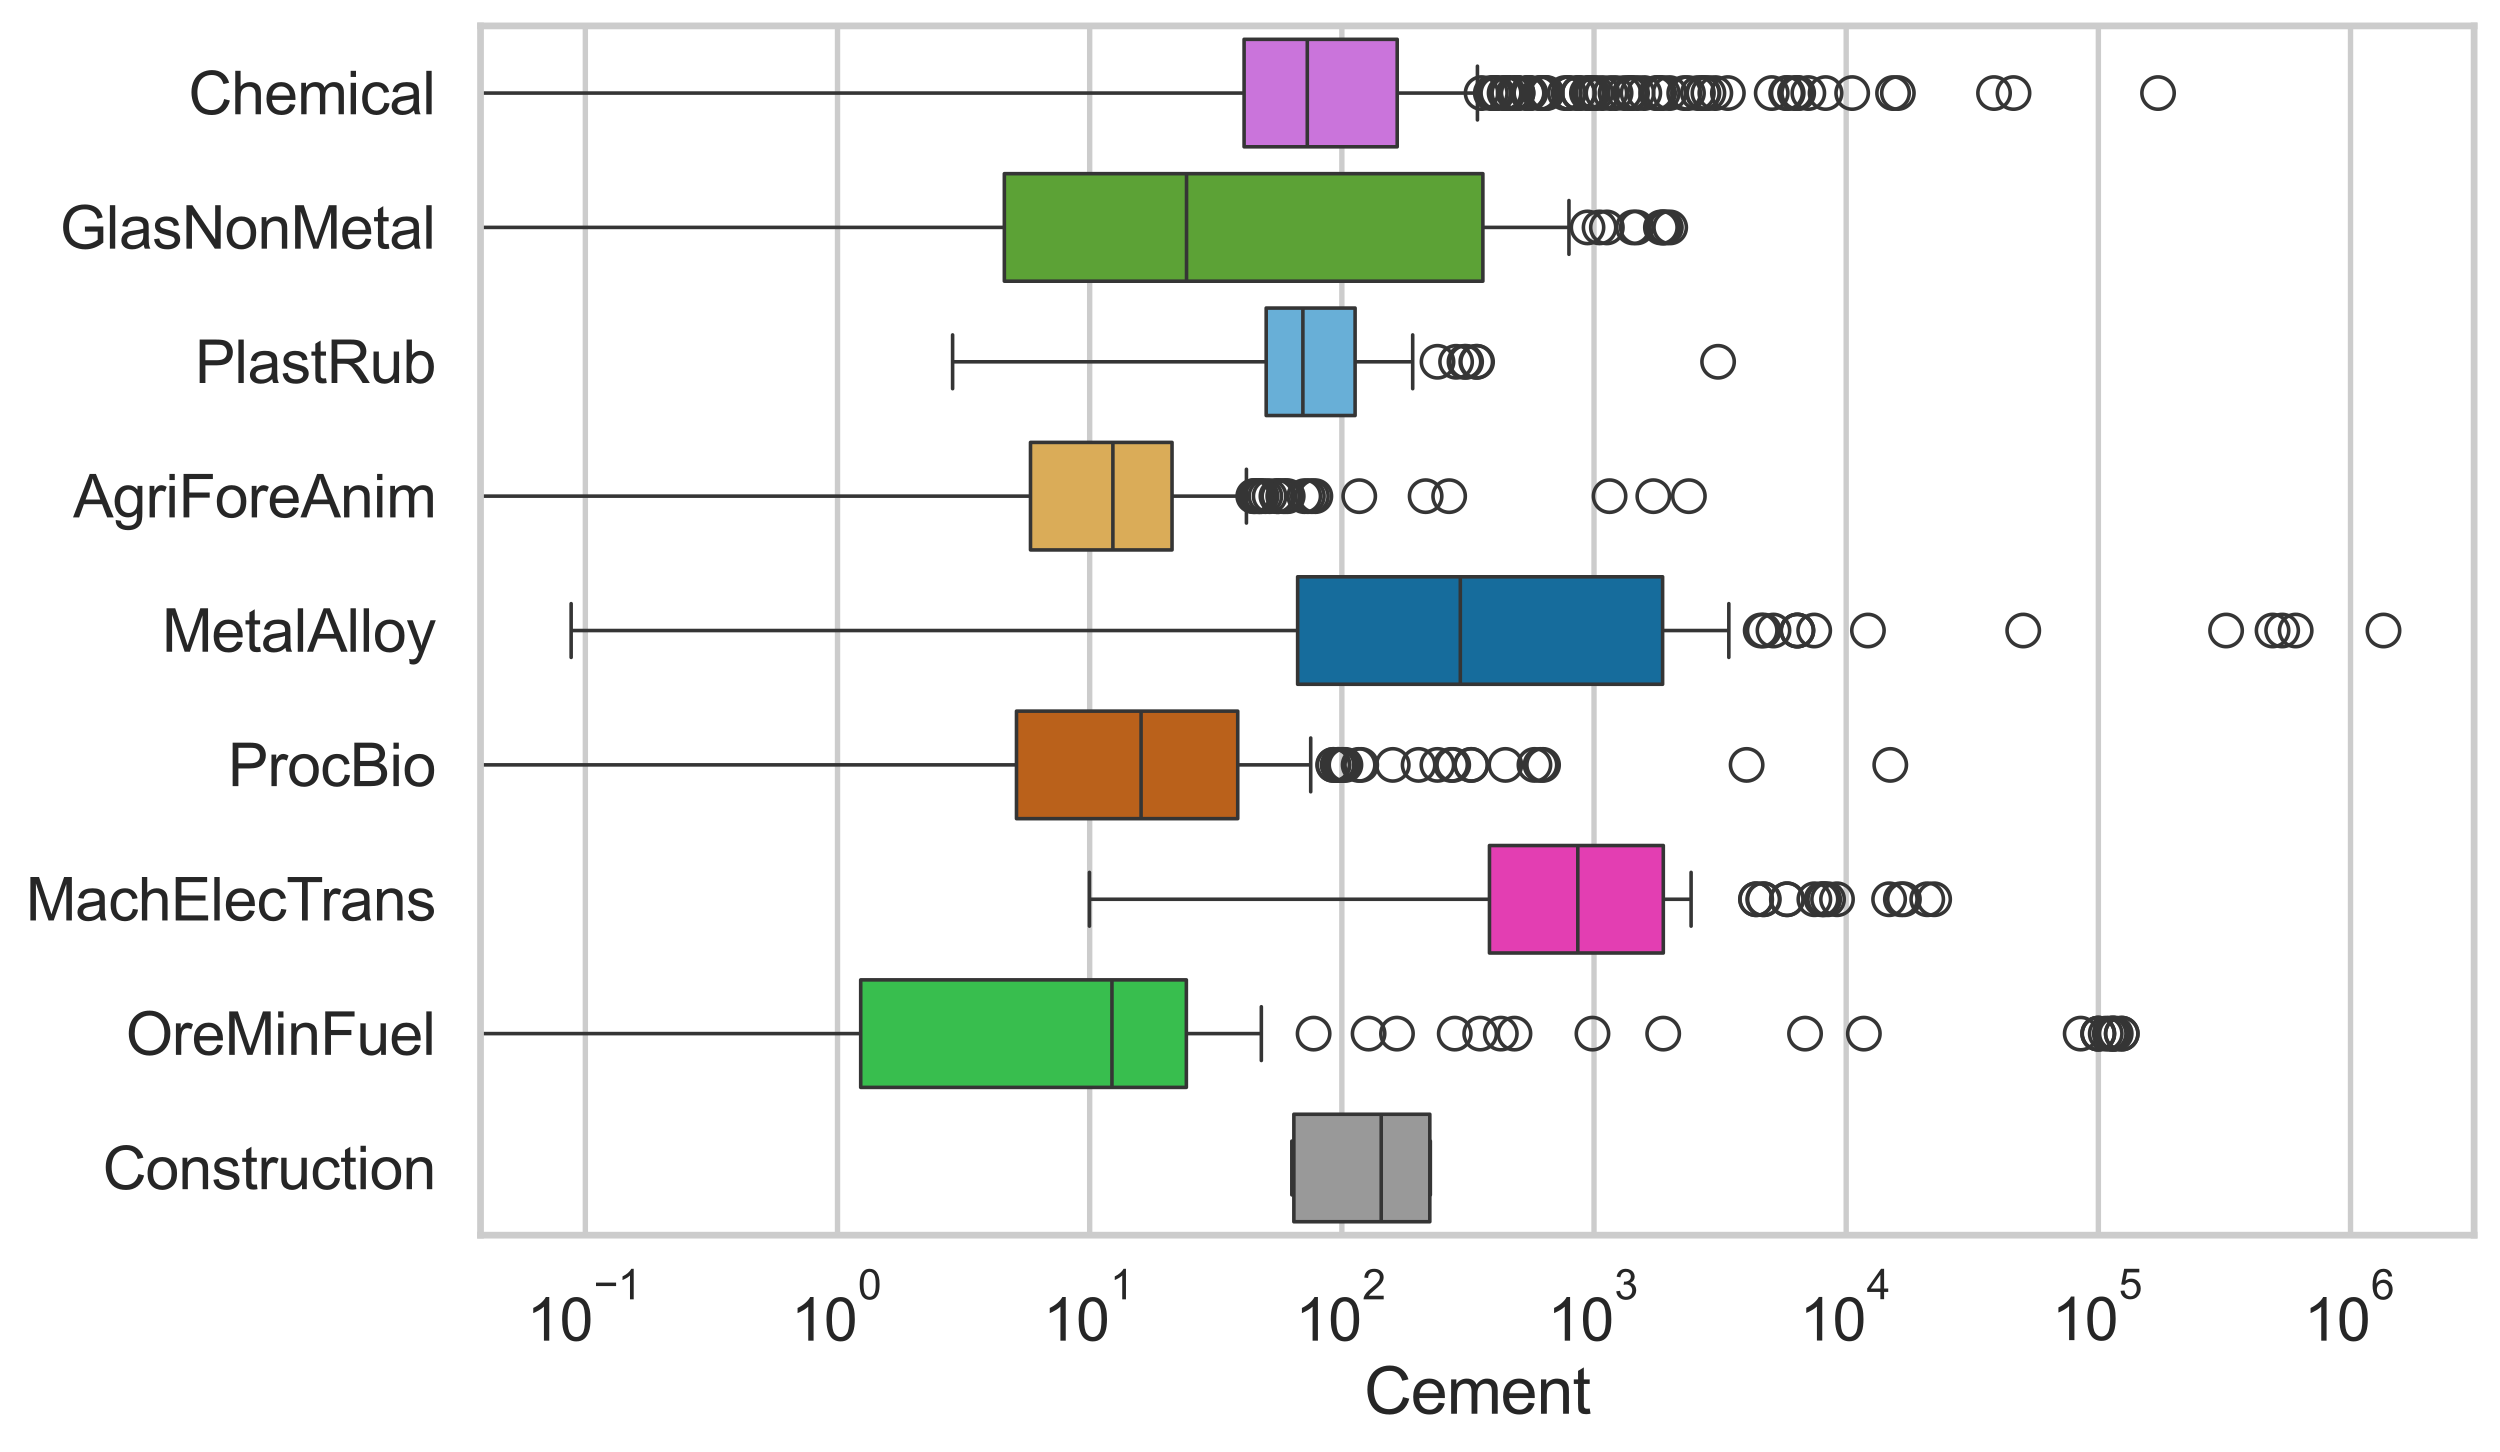 <?xml version="1.0" encoding="utf-8" standalone="no"?>
<!DOCTYPE svg PUBLIC "-//W3C//DTD SVG 1.1//EN"
  "http://www.w3.org/Graphics/SVG/1.1/DTD/svg11.dtd">
<svg xmlns:xlink="http://www.w3.org/1999/xlink" width="695.577pt" height="404.121pt" viewBox="0 0 695.577 404.121" xmlns="http://www.w3.org/2000/svg" version="1.1">
 <defs>
  <style type="text/css">*{stroke-linejoin: round; stroke-linecap: butt}</style>
 </defs>
 <g id="figure_1">
  <g id="patch_1">
   <path d="M 0 404.121 
L 695.577 404.121 
L 695.577 0 
L 0 0 
z
" style="fill: #ffffff"/>
  </g>
  <g id="axes_1">
   <g id="patch_2">
    <path d="M 133.697 343.665 
L 688.377 343.665 
L 688.377 7.2 
L 133.697 7.2 
z
" style="fill: #ffffff"/>
   </g>
   <g id="matplotlib.axis_1">
    <g id="xtick_1">
     <g id="line2d_1">
      <path d="M 162.862 343.665 
L 162.862 7.2 
" clip-path="url(#p086ab4b3c7)" style="fill: none; stroke: #cccccc; stroke-width: 1.5; stroke-linecap: round"/>
     </g>
     <g id="text_1">
      <!-- $\mathdefault{10^{-1}}$ -->
      <g style="fill: #262626" transform="translate(146.527 373.18) scale(0.165 -0.165)">
       <defs>
        <path id="ArialMT-31" d="M 2384 0 
L 1822 0 
L 1822 3584 
Q 1619 3391 1289 3197 
Q 959 3003 697 2906 
L 697 3450 
Q 1169 3672 1522 3987 
Q 1875 4303 2022 4600 
L 2384 4600 
L 2384 0 
z
" transform="scale(0.016)"/>
        <path id="ArialMT-30" d="M 266 2259 
Q 266 3072 433 3567 
Q 600 4063 929 4331 
Q 1259 4600 1759 4600 
Q 2128 4600 2406 4451 
Q 2684 4303 2865 4023 
Q 3047 3744 3150 3342 
Q 3253 2941 3253 2259 
Q 3253 1453 3087 958 
Q 2922 463 2592 192 
Q 2263 -78 1759 -78 
Q 1097 -78 719 397 
Q 266 969 266 2259 
z
M 844 2259 
Q 844 1131 1108 757 
Q 1372 384 1759 384 
Q 2147 384 2411 759 
Q 2675 1134 2675 2259 
Q 2675 3391 2411 3762 
Q 2147 4134 1753 4134 
Q 1366 4134 1134 3806 
Q 844 3388 844 2259 
z
" transform="scale(0.016)"/>
        <path id="ArialMT-2212" d="M 3381 1997 
L 356 1997 
L 356 2522 
L 3381 2522 
L 3381 1997 
z
" transform="scale(0.016)"/>
       </defs>
       <use xlink:href="#ArialMT-31" transform="translate(0 0.994)"/>
       <use xlink:href="#ArialMT-30" transform="translate(55.615 0.994)"/>
       <use xlink:href="#ArialMT-2212" transform="translate(112.973 70.688) scale(0.7)"/>
       <use xlink:href="#ArialMT-31" transform="translate(153.852 70.688) scale(0.7)"/>
      </g>
     </g>
    </g>
    <g id="xtick_2">
     <g id="line2d_2">
      <path d="M 233.023 343.665 
L 233.023 7.2 
" clip-path="url(#p086ab4b3c7)" style="fill: none; stroke: #cccccc; stroke-width: 1.5; stroke-linecap: round"/>
     </g>
     <g id="text_2">
      <!-- $\mathdefault{10^{0}}$ -->
      <g style="fill: #262626" transform="translate(220.07 373.18) scale(0.165 -0.165)">
       <use xlink:href="#ArialMT-31" transform="translate(0 0.994)"/>
       <use xlink:href="#ArialMT-30" transform="translate(55.615 0.994)"/>
       <use xlink:href="#ArialMT-30" transform="translate(112.973 70.688) scale(0.7)"/>
      </g>
     </g>
    </g>
    <g id="xtick_3">
     <g id="line2d_3">
      <path d="M 303.183 343.665 
L 303.183 7.2 
" clip-path="url(#p086ab4b3c7)" style="fill: none; stroke: #cccccc; stroke-width: 1.5; stroke-linecap: round"/>
     </g>
     <g id="text_3">
      <!-- $\mathdefault{10^{1}}$ -->
      <g style="fill: #262626" transform="translate(290.231 373.18) scale(0.165 -0.165)">
       <use xlink:href="#ArialMT-31" transform="translate(0 0.994)"/>
       <use xlink:href="#ArialMT-30" transform="translate(55.615 0.994)"/>
       <use xlink:href="#ArialMT-31" transform="translate(112.973 70.688) scale(0.7)"/>
      </g>
     </g>
    </g>
    <g id="xtick_4">
     <g id="line2d_4">
      <path d="M 373.344 343.665 
L 373.344 7.2 
" clip-path="url(#p086ab4b3c7)" style="fill: none; stroke: #cccccc; stroke-width: 1.5; stroke-linecap: round"/>
     </g>
     <g id="text_4">
      <!-- $\mathdefault{10^{2}}$ -->
      <g style="fill: #262626" transform="translate(360.392 373.18) scale(0.165 -0.165)">
       <defs>
        <path id="ArialMT-32" d="M 3222 541 
L 3222 0 
L 194 0 
Q 188 203 259 391 
Q 375 700 629 1000 
Q 884 1300 1366 1694 
Q 2113 2306 2375 2664 
Q 2638 3022 2638 3341 
Q 2638 3675 2398 3904 
Q 2159 4134 1775 4134 
Q 1369 4134 1125 3890 
Q 881 3647 878 3216 
L 300 3275 
Q 359 3922 746 4261 
Q 1134 4600 1788 4600 
Q 2447 4600 2831 4234 
Q 3216 3869 3216 3328 
Q 3216 3053 3103 2787 
Q 2991 2522 2730 2228 
Q 2469 1934 1863 1422 
Q 1356 997 1212 845 
Q 1069 694 975 541 
L 3222 541 
z
" transform="scale(0.016)"/>
       </defs>
       <use xlink:href="#ArialMT-31" transform="translate(0 0.994)"/>
       <use xlink:href="#ArialMT-30" transform="translate(55.615 0.994)"/>
       <use xlink:href="#ArialMT-32" transform="translate(112.973 70.688) scale(0.7)"/>
      </g>
     </g>
    </g>
    <g id="xtick_5">
     <g id="line2d_5">
      <path d="M 443.505 343.665 
L 443.505 7.2 
" clip-path="url(#p086ab4b3c7)" style="fill: none; stroke: #cccccc; stroke-width: 1.5; stroke-linecap: round"/>
     </g>
     <g id="text_5">
      <!-- $\mathdefault{10^{3}}$ -->
      <g style="fill: #262626" transform="translate(430.553 373.18) scale(0.165 -0.165)">
       <defs>
        <path id="ArialMT-33" d="M 269 1209 
L 831 1284 
Q 928 806 1161 595 
Q 1394 384 1728 384 
Q 2125 384 2398 659 
Q 2672 934 2672 1341 
Q 2672 1728 2419 1979 
Q 2166 2231 1775 2231 
Q 1616 2231 1378 2169 
L 1441 2663 
Q 1497 2656 1531 2656 
Q 1891 2656 2178 2843 
Q 2466 3031 2466 3422 
Q 2466 3731 2256 3934 
Q 2047 4138 1716 4138 
Q 1388 4138 1169 3931 
Q 950 3725 888 3313 
L 325 3413 
Q 428 3978 793 4289 
Q 1159 4600 1703 4600 
Q 2078 4600 2393 4439 
Q 2709 4278 2876 4000 
Q 3044 3722 3044 3409 
Q 3044 3113 2884 2869 
Q 2725 2625 2413 2481 
Q 2819 2388 3044 2092 
Q 3269 1797 3269 1353 
Q 3269 753 2831 336 
Q 2394 -81 1725 -81 
Q 1122 -81 723 278 
Q 325 638 269 1209 
z
" transform="scale(0.016)"/>
       </defs>
       <use xlink:href="#ArialMT-31" transform="translate(0 0.994)"/>
       <use xlink:href="#ArialMT-30" transform="translate(55.615 0.994)"/>
       <use xlink:href="#ArialMT-33" transform="translate(112.973 70.688) scale(0.7)"/>
      </g>
     </g>
    </g>
    <g id="xtick_6">
     <g id="line2d_6">
      <path d="M 513.666 343.665 
L 513.666 7.2 
" clip-path="url(#p086ab4b3c7)" style="fill: none; stroke: #cccccc; stroke-width: 1.5; stroke-linecap: round"/>
     </g>
     <g id="text_6">
      <!-- $\mathdefault{10^{4}}$ -->
      <g style="fill: #262626" transform="translate(500.714 373.015) scale(0.165 -0.165)">
       <defs>
        <path id="ArialMT-34" d="M 2069 0 
L 2069 1097 
L 81 1097 
L 81 1613 
L 2172 4581 
L 2631 4581 
L 2631 1613 
L 3250 1613 
L 3250 1097 
L 2631 1097 
L 2631 0 
L 2069 0 
z
M 2069 1613 
L 2069 3678 
L 634 1613 
L 2069 1613 
z
" transform="scale(0.016)"/>
       </defs>
       <use xlink:href="#ArialMT-31" transform="translate(0 0.202)"/>
       <use xlink:href="#ArialMT-30" transform="translate(55.615 0.202)"/>
       <use xlink:href="#ArialMT-34" transform="translate(112.973 69.895) scale(0.7)"/>
      </g>
     </g>
    </g>
    <g id="xtick_7">
     <g id="line2d_7">
      <path d="M 583.827 343.665 
L 583.827 7.2 
" clip-path="url(#p086ab4b3c7)" style="fill: none; stroke: #cccccc; stroke-width: 1.5; stroke-linecap: round"/>
     </g>
     <g id="text_7">
      <!-- $\mathdefault{10^{5}}$ -->
      <g style="fill: #262626" transform="translate(570.874 373.015) scale(0.165 -0.165)">
       <defs>
        <path id="ArialMT-35" d="M 266 1200 
L 856 1250 
Q 922 819 1161 601 
Q 1400 384 1738 384 
Q 2144 384 2425 690 
Q 2706 997 2706 1503 
Q 2706 1984 2436 2262 
Q 2166 2541 1728 2541 
Q 1456 2541 1237 2417 
Q 1019 2294 894 2097 
L 366 2166 
L 809 4519 
L 3088 4519 
L 3088 3981 
L 1259 3981 
L 1013 2750 
Q 1425 3038 1878 3038 
Q 2478 3038 2890 2622 
Q 3303 2206 3303 1553 
Q 3303 931 2941 478 
Q 2500 -78 1738 -78 
Q 1113 -78 717 272 
Q 322 622 266 1200 
z
" transform="scale(0.016)"/>
       </defs>
       <use xlink:href="#ArialMT-31" transform="translate(0 0.88)"/>
       <use xlink:href="#ArialMT-30" transform="translate(55.615 0.88)"/>
       <use xlink:href="#ArialMT-35" transform="translate(112.973 70.573) scale(0.7)"/>
      </g>
     </g>
    </g>
    <g id="xtick_8">
     <g id="line2d_8">
      <path d="M 653.988 343.665 
L 653.988 7.2 
" clip-path="url(#p086ab4b3c7)" style="fill: none; stroke: #cccccc; stroke-width: 1.5; stroke-linecap: round"/>
     </g>
     <g id="text_8">
      <!-- $\mathdefault{10^{6}}$ -->
      <g style="fill: #262626" transform="translate(641.035 373.18) scale(0.165 -0.165)">
       <defs>
        <path id="ArialMT-36" d="M 3184 3459 
L 2625 3416 
Q 2550 3747 2413 3897 
Q 2184 4138 1850 4138 
Q 1581 4138 1378 3988 
Q 1113 3794 959 3422 
Q 806 3050 800 2363 
Q 1003 2672 1297 2822 
Q 1591 2972 1913 2972 
Q 2475 2972 2870 2558 
Q 3266 2144 3266 1488 
Q 3266 1056 3080 686 
Q 2894 316 2569 119 
Q 2244 -78 1831 -78 
Q 1128 -78 684 439 
Q 241 956 241 2144 
Q 241 3472 731 4075 
Q 1159 4600 1884 4600 
Q 2425 4600 2770 4297 
Q 3116 3994 3184 3459 
z
M 888 1484 
Q 888 1194 1011 928 
Q 1134 663 1356 523 
Q 1578 384 1822 384 
Q 2178 384 2434 671 
Q 2691 959 2691 1453 
Q 2691 1928 2437 2201 
Q 2184 2475 1800 2475 
Q 1419 2475 1153 2201 
Q 888 1928 888 1484 
z
" transform="scale(0.016)"/>
       </defs>
       <use xlink:href="#ArialMT-31" transform="translate(0 0.994)"/>
       <use xlink:href="#ArialMT-30" transform="translate(55.615 0.994)"/>
       <use xlink:href="#ArialMT-36" transform="translate(112.973 70.688) scale(0.7)"/>
      </g>
     </g>
    </g>
    <g id="xtick_9"/>
    <g id="xtick_10"/>
    <g id="xtick_11"/>
    <g id="xtick_12"/>
    <g id="xtick_13"/>
    <g id="xtick_14"/>
    <g id="xtick_15"/>
    <g id="xtick_16"/>
    <g id="xtick_17"/>
    <g id="xtick_18"/>
    <g id="xtick_19"/>
    <g id="xtick_20"/>
    <g id="xtick_21"/>
    <g id="xtick_22"/>
    <g id="xtick_23"/>
    <g id="xtick_24"/>
    <g id="xtick_25"/>
    <g id="xtick_26"/>
    <g id="xtick_27"/>
    <g id="xtick_28"/>
    <g id="xtick_29"/>
    <g id="xtick_30"/>
    <g id="xtick_31"/>
    <g id="xtick_32"/>
    <g id="xtick_33"/>
    <g id="xtick_34"/>
    <g id="xtick_35"/>
    <g id="xtick_36"/>
    <g id="xtick_37"/>
    <g id="xtick_38"/>
    <g id="xtick_39"/>
    <g id="xtick_40"/>
    <g id="xtick_41"/>
    <g id="xtick_42"/>
    <g id="xtick_43"/>
    <g id="xtick_44"/>
    <g id="xtick_45"/>
    <g id="xtick_46"/>
    <g id="xtick_47"/>
    <g id="xtick_48"/>
    <g id="xtick_49"/>
    <g id="xtick_50"/>
    <g id="xtick_51"/>
    <g id="xtick_52"/>
    <g id="xtick_53"/>
    <g id="xtick_54"/>
    <g id="xtick_55"/>
    <g id="xtick_56"/>
    <g id="xtick_57"/>
    <g id="xtick_58"/>
    <g id="xtick_59"/>
    <g id="xtick_60"/>
    <g id="xtick_61"/>
    <g id="xtick_62"/>
    <g id="xtick_63"/>
    <g id="xtick_64"/>
    <g id="xtick_65"/>
    <g id="xtick_66"/>
    <g id="xtick_67"/>
    <g id="xtick_68"/>
    <g id="xtick_69"/>
    <g id="xtick_70"/>
    <g id="xtick_71"/>
    <g id="xtick_72"/>
    <g id="text_9">
     <!-- Cement -->
     <g style="fill: #262626" transform="translate(379.526 393.344) scale(0.18 -0.18)">
      <defs>
       <path id="ArialMT-43" d="M 3763 1606 
L 4369 1453 
Q 4178 706 3683 314 
Q 3188 -78 2472 -78 
Q 1731 -78 1267 223 
Q 803 525 561 1097 
Q 319 1669 319 2325 
Q 319 3041 592 3573 
Q 866 4106 1370 4382 
Q 1875 4659 2481 4659 
Q 3169 4659 3637 4309 
Q 4106 3959 4291 3325 
L 3694 3184 
Q 3534 3684 3231 3912 
Q 2928 4141 2469 4141 
Q 1941 4141 1586 3887 
Q 1231 3634 1087 3207 
Q 944 2781 944 2328 
Q 944 1744 1114 1308 
Q 1284 872 1643 656 
Q 2003 441 2422 441 
Q 2931 441 3284 734 
Q 3638 1028 3763 1606 
z
" transform="scale(0.016)"/>
       <path id="ArialMT-65" d="M 2694 1069 
L 3275 997 
Q 3138 488 2766 206 
Q 2394 -75 1816 -75 
Q 1088 -75 661 373 
Q 234 822 234 1631 
Q 234 2469 665 2931 
Q 1097 3394 1784 3394 
Q 2450 3394 2872 2941 
Q 3294 2488 3294 1666 
Q 3294 1616 3291 1516 
L 816 1516 
Q 847 969 1125 678 
Q 1403 388 1819 388 
Q 2128 388 2347 550 
Q 2566 713 2694 1069 
z
M 847 1978 
L 2700 1978 
Q 2663 2397 2488 2606 
Q 2219 2931 1791 2931 
Q 1403 2931 1139 2672 
Q 875 2413 847 1978 
z
" transform="scale(0.016)"/>
       <path id="ArialMT-6d" d="M 422 0 
L 422 3319 
L 925 3319 
L 925 2853 
Q 1081 3097 1340 3245 
Q 1600 3394 1931 3394 
Q 2300 3394 2536 3241 
Q 2772 3088 2869 2813 
Q 3263 3394 3894 3394 
Q 4388 3394 4653 3120 
Q 4919 2847 4919 2278 
L 4919 0 
L 4359 0 
L 4359 2091 
Q 4359 2428 4304 2576 
Q 4250 2725 4106 2815 
Q 3963 2906 3769 2906 
Q 3419 2906 3187 2673 
Q 2956 2441 2956 1928 
L 2956 0 
L 2394 0 
L 2394 2156 
Q 2394 2531 2256 2718 
Q 2119 2906 1806 2906 
Q 1569 2906 1367 2781 
Q 1166 2656 1075 2415 
Q 984 2175 984 1722 
L 984 0 
L 422 0 
z
" transform="scale(0.016)"/>
       <path id="ArialMT-6e" d="M 422 0 
L 422 3319 
L 928 3319 
L 928 2847 
Q 1294 3394 1984 3394 
Q 2284 3394 2536 3286 
Q 2788 3178 2913 3003 
Q 3038 2828 3088 2588 
Q 3119 2431 3119 2041 
L 3119 0 
L 2556 0 
L 2556 2019 
Q 2556 2363 2490 2533 
Q 2425 2703 2258 2804 
Q 2091 2906 1866 2906 
Q 1506 2906 1245 2678 
Q 984 2450 984 1813 
L 984 0 
L 422 0 
z
" transform="scale(0.016)"/>
       <path id="ArialMT-74" d="M 1650 503 
L 1731 6 
Q 1494 -44 1306 -44 
Q 1000 -44 831 53 
Q 663 150 594 308 
Q 525 466 525 972 
L 525 2881 
L 113 2881 
L 113 3319 
L 525 3319 
L 525 4141 
L 1084 4478 
L 1084 3319 
L 1650 3319 
L 1650 2881 
L 1084 2881 
L 1084 941 
Q 1084 700 1114 631 
Q 1144 563 1211 522 
Q 1278 481 1403 481 
Q 1497 481 1650 503 
z
" transform="scale(0.016)"/>
      </defs>
      <use xlink:href="#ArialMT-43"/>
      <use xlink:href="#ArialMT-65" transform="translate(72.217 0)"/>
      <use xlink:href="#ArialMT-6d" transform="translate(127.832 0)"/>
      <use xlink:href="#ArialMT-65" transform="translate(211.133 0)"/>
      <use xlink:href="#ArialMT-6e" transform="translate(266.748 0)"/>
      <use xlink:href="#ArialMT-74" transform="translate(322.363 0)"/>
     </g>
    </g>
   </g>
   <g id="matplotlib.axis_2">
    <g id="ytick_1">
     <g id="text_10">
      <!-- Chemical -->
      <g style="fill: #262626" transform="translate(52.428 31.798) scale(0.165 -0.165)">
       <defs>
        <path id="ArialMT-68" d="M 422 0 
L 422 4581 
L 984 4581 
L 984 2938 
Q 1378 3394 1978 3394 
Q 2347 3394 2619 3248 
Q 2891 3103 3008 2847 
Q 3125 2591 3125 2103 
L 3125 0 
L 2563 0 
L 2563 2103 
Q 2563 2525 2380 2717 
Q 2197 2909 1863 2909 
Q 1613 2909 1392 2779 
Q 1172 2650 1078 2428 
Q 984 2206 984 1816 
L 984 0 
L 422 0 
z
" transform="scale(0.016)"/>
        <path id="ArialMT-69" d="M 425 3934 
L 425 4581 
L 988 4581 
L 988 3934 
L 425 3934 
z
M 425 0 
L 425 3319 
L 988 3319 
L 988 0 
L 425 0 
z
" transform="scale(0.016)"/>
        <path id="ArialMT-63" d="M 2588 1216 
L 3141 1144 
Q 3050 572 2676 248 
Q 2303 -75 1759 -75 
Q 1078 -75 664 370 
Q 250 816 250 1647 
Q 250 2184 428 2587 
Q 606 2991 970 3192 
Q 1334 3394 1763 3394 
Q 2303 3394 2647 3120 
Q 2991 2847 3088 2344 
L 2541 2259 
Q 2463 2594 2264 2762 
Q 2066 2931 1784 2931 
Q 1359 2931 1093 2626 
Q 828 2322 828 1663 
Q 828 994 1084 691 
Q 1341 388 1753 388 
Q 2084 388 2306 591 
Q 2528 794 2588 1216 
z
" transform="scale(0.016)"/>
        <path id="ArialMT-61" d="M 2588 409 
Q 2275 144 1986 34 
Q 1697 -75 1366 -75 
Q 819 -75 525 192 
Q 231 459 231 875 
Q 231 1119 342 1320 
Q 453 1522 633 1644 
Q 813 1766 1038 1828 
Q 1203 1872 1538 1913 
Q 2219 1994 2541 2106 
Q 2544 2222 2544 2253 
Q 2544 2597 2384 2738 
Q 2169 2928 1744 2928 
Q 1347 2928 1158 2789 
Q 969 2650 878 2297 
L 328 2372 
Q 403 2725 575 2942 
Q 747 3159 1072 3276 
Q 1397 3394 1825 3394 
Q 2250 3394 2515 3294 
Q 2781 3194 2906 3042 
Q 3031 2891 3081 2659 
Q 3109 2516 3109 2141 
L 3109 1391 
Q 3109 606 3145 398 
Q 3181 191 3288 0 
L 2700 0 
Q 2613 175 2588 409 
z
M 2541 1666 
Q 2234 1541 1622 1453 
Q 1275 1403 1131 1340 
Q 988 1278 909 1158 
Q 831 1038 831 891 
Q 831 666 1001 516 
Q 1172 366 1500 366 
Q 1825 366 2078 508 
Q 2331 650 2450 897 
Q 2541 1088 2541 1459 
L 2541 1666 
z
" transform="scale(0.016)"/>
        <path id="ArialMT-6c" d="M 409 0 
L 409 4581 
L 972 4581 
L 972 0 
L 409 0 
z
" transform="scale(0.016)"/>
       </defs>
       <use xlink:href="#ArialMT-43"/>
       <use xlink:href="#ArialMT-68" transform="translate(72.217 0)"/>
       <use xlink:href="#ArialMT-65" transform="translate(127.832 0)"/>
       <use xlink:href="#ArialMT-6d" transform="translate(183.447 0)"/>
       <use xlink:href="#ArialMT-69" transform="translate(266.748 0)"/>
       <use xlink:href="#ArialMT-63" transform="translate(288.965 0)"/>
       <use xlink:href="#ArialMT-61" transform="translate(338.965 0)"/>
       <use xlink:href="#ArialMT-6c" transform="translate(394.58 0)"/>
      </g>
     </g>
    </g>
    <g id="ytick_2">
     <g id="text_11">
      <!-- GlasNonMetal -->
      <g style="fill: #262626" transform="translate(16.659 69.183) scale(0.165 -0.165)">
       <defs>
        <path id="ArialMT-47" d="M 2638 1797 
L 2638 2334 
L 4578 2338 
L 4578 638 
Q 4131 281 3656 101 
Q 3181 -78 2681 -78 
Q 2006 -78 1454 211 
Q 903 500 622 1047 
Q 341 1594 341 2269 
Q 341 2938 620 3517 
Q 900 4097 1425 4378 
Q 1950 4659 2634 4659 
Q 3131 4659 3532 4498 
Q 3934 4338 4162 4050 
Q 4391 3763 4509 3300 
L 3963 3150 
Q 3859 3500 3706 3700 
Q 3553 3900 3268 4020 
Q 2984 4141 2638 4141 
Q 2222 4141 1919 4014 
Q 1616 3888 1430 3681 
Q 1244 3475 1141 3228 
Q 966 2803 966 2306 
Q 966 1694 1177 1281 
Q 1388 869 1791 669 
Q 2194 469 2647 469 
Q 3041 469 3416 620 
Q 3791 772 3984 944 
L 3984 1797 
L 2638 1797 
z
" transform="scale(0.016)"/>
        <path id="ArialMT-73" d="M 197 991 
L 753 1078 
Q 800 744 1014 566 
Q 1228 388 1613 388 
Q 2000 388 2187 545 
Q 2375 703 2375 916 
Q 2375 1106 2209 1216 
Q 2094 1291 1634 1406 
Q 1016 1563 777 1677 
Q 538 1791 414 1992 
Q 291 2194 291 2438 
Q 291 2659 392 2848 
Q 494 3038 669 3163 
Q 800 3259 1026 3326 
Q 1253 3394 1513 3394 
Q 1903 3394 2198 3281 
Q 2494 3169 2634 2976 
Q 2775 2784 2828 2463 
L 2278 2388 
Q 2241 2644 2061 2787 
Q 1881 2931 1553 2931 
Q 1166 2931 1000 2803 
Q 834 2675 834 2503 
Q 834 2394 903 2306 
Q 972 2216 1119 2156 
Q 1203 2125 1616 2013 
Q 2213 1853 2448 1751 
Q 2684 1650 2818 1456 
Q 2953 1263 2953 975 
Q 2953 694 2789 445 
Q 2625 197 2315 61 
Q 2006 -75 1616 -75 
Q 969 -75 630 194 
Q 291 463 197 991 
z
" transform="scale(0.016)"/>
        <path id="ArialMT-4e" d="M 488 0 
L 488 4581 
L 1109 4581 
L 3516 984 
L 3516 4581 
L 4097 4581 
L 4097 0 
L 3475 0 
L 1069 3600 
L 1069 0 
L 488 0 
z
" transform="scale(0.016)"/>
        <path id="ArialMT-6f" d="M 213 1659 
Q 213 2581 725 3025 
Q 1153 3394 1769 3394 
Q 2453 3394 2887 2945 
Q 3322 2497 3322 1706 
Q 3322 1066 3130 698 
Q 2938 331 2570 128 
Q 2203 -75 1769 -75 
Q 1072 -75 642 372 
Q 213 819 213 1659 
z
M 791 1659 
Q 791 1022 1069 705 
Q 1347 388 1769 388 
Q 2188 388 2466 706 
Q 2744 1025 2744 1678 
Q 2744 2294 2464 2611 
Q 2184 2928 1769 2928 
Q 1347 2928 1069 2612 
Q 791 2297 791 1659 
z
" transform="scale(0.016)"/>
        <path id="ArialMT-4d" d="M 475 0 
L 475 4581 
L 1388 4581 
L 2472 1338 
Q 2622 884 2691 659 
Q 2769 909 2934 1394 
L 4031 4581 
L 4847 4581 
L 4847 0 
L 4263 0 
L 4263 3834 
L 2931 0 
L 2384 0 
L 1059 3900 
L 1059 0 
L 475 0 
z
" transform="scale(0.016)"/>
       </defs>
       <use xlink:href="#ArialMT-47"/>
       <use xlink:href="#ArialMT-6c" transform="translate(77.783 0)"/>
       <use xlink:href="#ArialMT-61" transform="translate(100 0)"/>
       <use xlink:href="#ArialMT-73" transform="translate(155.615 0)"/>
       <use xlink:href="#ArialMT-4e" transform="translate(205.615 0)"/>
       <use xlink:href="#ArialMT-6f" transform="translate(277.832 0)"/>
       <use xlink:href="#ArialMT-6e" transform="translate(333.447 0)"/>
       <use xlink:href="#ArialMT-4d" transform="translate(389.062 0)"/>
       <use xlink:href="#ArialMT-65" transform="translate(472.363 0)"/>
       <use xlink:href="#ArialMT-74" transform="translate(527.979 0)"/>
       <use xlink:href="#ArialMT-61" transform="translate(555.762 0)"/>
       <use xlink:href="#ArialMT-6c" transform="translate(611.377 0)"/>
      </g>
     </g>
    </g>
    <g id="ytick_3">
     <g id="text_12">
      <!-- PlastRub -->
      <g style="fill: #262626" transform="translate(54.248 106.568) scale(0.165 -0.165)">
       <defs>
        <path id="ArialMT-50" d="M 494 0 
L 494 4581 
L 2222 4581 
Q 2678 4581 2919 4538 
Q 3256 4481 3484 4323 
Q 3713 4166 3852 3881 
Q 3991 3597 3991 3256 
Q 3991 2672 3619 2267 
Q 3247 1863 2275 1863 
L 1100 1863 
L 1100 0 
L 494 0 
z
M 1100 2403 
L 2284 2403 
Q 2872 2403 3119 2622 
Q 3366 2841 3366 3238 
Q 3366 3525 3220 3729 
Q 3075 3934 2838 4000 
Q 2684 4041 2272 4041 
L 1100 4041 
L 1100 2403 
z
" transform="scale(0.016)"/>
        <path id="ArialMT-52" d="M 503 0 
L 503 4581 
L 2534 4581 
Q 3147 4581 3465 4457 
Q 3784 4334 3975 4021 
Q 4166 3709 4166 3331 
Q 4166 2844 3850 2509 
Q 3534 2175 2875 2084 
Q 3116 1969 3241 1856 
Q 3506 1613 3744 1247 
L 4541 0 
L 3778 0 
L 3172 953 
Q 2906 1366 2734 1584 
Q 2563 1803 2427 1890 
Q 2291 1978 2150 2013 
Q 2047 2034 1813 2034 
L 1109 2034 
L 1109 0 
L 503 0 
z
M 1109 2559 
L 2413 2559 
Q 2828 2559 3062 2645 
Q 3297 2731 3419 2920 
Q 3541 3109 3541 3331 
Q 3541 3656 3305 3865 
Q 3069 4075 2559 4075 
L 1109 4075 
L 1109 2559 
z
" transform="scale(0.016)"/>
        <path id="ArialMT-75" d="M 2597 0 
L 2597 488 
Q 2209 -75 1544 -75 
Q 1250 -75 995 37 
Q 741 150 617 320 
Q 494 491 444 738 
Q 409 903 409 1263 
L 409 3319 
L 972 3319 
L 972 1478 
Q 972 1038 1006 884 
Q 1059 663 1231 536 
Q 1403 409 1656 409 
Q 1909 409 2131 539 
Q 2353 669 2445 892 
Q 2538 1116 2538 1541 
L 2538 3319 
L 3100 3319 
L 3100 0 
L 2597 0 
z
" transform="scale(0.016)"/>
        <path id="ArialMT-62" d="M 941 0 
L 419 0 
L 419 4581 
L 981 4581 
L 981 2947 
Q 1338 3394 1891 3394 
Q 2197 3394 2470 3270 
Q 2744 3147 2920 2923 
Q 3097 2700 3197 2384 
Q 3297 2069 3297 1709 
Q 3297 856 2875 390 
Q 2453 -75 1863 -75 
Q 1275 -75 941 416 
L 941 0 
z
M 934 1684 
Q 934 1088 1097 822 
Q 1363 388 1816 388 
Q 2184 388 2453 708 
Q 2722 1028 2722 1663 
Q 2722 2313 2464 2622 
Q 2206 2931 1841 2931 
Q 1472 2931 1203 2611 
Q 934 2291 934 1684 
z
" transform="scale(0.016)"/>
       </defs>
       <use xlink:href="#ArialMT-50"/>
       <use xlink:href="#ArialMT-6c" transform="translate(66.699 0)"/>
       <use xlink:href="#ArialMT-61" transform="translate(88.916 0)"/>
       <use xlink:href="#ArialMT-73" transform="translate(144.531 0)"/>
       <use xlink:href="#ArialMT-74" transform="translate(194.531 0)"/>
       <use xlink:href="#ArialMT-52" transform="translate(222.314 0)"/>
       <use xlink:href="#ArialMT-75" transform="translate(294.531 0)"/>
       <use xlink:href="#ArialMT-62" transform="translate(350.146 0)"/>
      </g>
     </g>
    </g>
    <g id="ytick_4">
     <g id="text_13">
      <!-- AgriForeAnim -->
      <g style="fill: #262626" transform="translate(20.341 143.953) scale(0.165 -0.165)">
       <defs>
        <path id="ArialMT-41" d="M -9 0 
L 1750 4581 
L 2403 4581 
L 4278 0 
L 3588 0 
L 3053 1388 
L 1138 1388 
L 634 0 
L -9 0 
z
M 1313 1881 
L 2866 1881 
L 2388 3150 
Q 2169 3728 2063 4100 
Q 1975 3659 1816 3225 
L 1313 1881 
z
" transform="scale(0.016)"/>
        <path id="ArialMT-67" d="M 319 -275 
L 866 -356 
Q 900 -609 1056 -725 
Q 1266 -881 1628 -881 
Q 2019 -881 2231 -725 
Q 2444 -569 2519 -288 
Q 2563 -116 2559 434 
Q 2191 0 1641 0 
Q 956 0 581 494 
Q 206 988 206 1678 
Q 206 2153 378 2554 
Q 550 2956 876 3175 
Q 1203 3394 1644 3394 
Q 2231 3394 2613 2919 
L 2613 3319 
L 3131 3319 
L 3131 450 
Q 3131 -325 2973 -648 
Q 2816 -972 2473 -1159 
Q 2131 -1347 1631 -1347 
Q 1038 -1347 672 -1080 
Q 306 -813 319 -275 
z
M 784 1719 
Q 784 1066 1043 766 
Q 1303 466 1694 466 
Q 2081 466 2343 764 
Q 2606 1063 2606 1700 
Q 2606 2309 2336 2618 
Q 2066 2928 1684 2928 
Q 1309 2928 1046 2623 
Q 784 2319 784 1719 
z
" transform="scale(0.016)"/>
        <path id="ArialMT-72" d="M 416 0 
L 416 3319 
L 922 3319 
L 922 2816 
Q 1116 3169 1280 3281 
Q 1444 3394 1641 3394 
Q 1925 3394 2219 3213 
L 2025 2691 
Q 1819 2813 1613 2813 
Q 1428 2813 1281 2702 
Q 1134 2591 1072 2394 
Q 978 2094 978 1738 
L 978 0 
L 416 0 
z
" transform="scale(0.016)"/>
        <path id="ArialMT-46" d="M 525 0 
L 525 4581 
L 3616 4581 
L 3616 4041 
L 1131 4041 
L 1131 2622 
L 3281 2622 
L 3281 2081 
L 1131 2081 
L 1131 0 
L 525 0 
z
" transform="scale(0.016)"/>
       </defs>
       <use xlink:href="#ArialMT-41"/>
       <use xlink:href="#ArialMT-67" transform="translate(66.699 0)"/>
       <use xlink:href="#ArialMT-72" transform="translate(122.314 0)"/>
       <use xlink:href="#ArialMT-69" transform="translate(155.615 0)"/>
       <use xlink:href="#ArialMT-46" transform="translate(177.832 0)"/>
       <use xlink:href="#ArialMT-6f" transform="translate(238.916 0)"/>
       <use xlink:href="#ArialMT-72" transform="translate(294.531 0)"/>
       <use xlink:href="#ArialMT-65" transform="translate(327.832 0)"/>
       <use xlink:href="#ArialMT-41" transform="translate(383.447 0)"/>
       <use xlink:href="#ArialMT-6e" transform="translate(450.146 0)"/>
       <use xlink:href="#ArialMT-69" transform="translate(505.762 0)"/>
       <use xlink:href="#ArialMT-6d" transform="translate(527.979 0)"/>
      </g>
     </g>
    </g>
    <g id="ytick_5">
     <g id="text_14">
      <!-- MetalAlloy -->
      <g style="fill: #262626" transform="translate(45.088 181.337) scale(0.165 -0.165)">
       <defs>
        <path id="ArialMT-79" d="M 397 -1278 
L 334 -750 
Q 519 -800 656 -800 
Q 844 -800 956 -737 
Q 1069 -675 1141 -563 
Q 1194 -478 1313 -144 
Q 1328 -97 1363 -6 
L 103 3319 
L 709 3319 
L 1400 1397 
Q 1534 1031 1641 628 
Q 1738 1016 1872 1384 
L 2581 3319 
L 3144 3319 
L 1881 -56 
Q 1678 -603 1566 -809 
Q 1416 -1088 1222 -1217 
Q 1028 -1347 759 -1347 
Q 597 -1347 397 -1278 
z
" transform="scale(0.016)"/>
       </defs>
       <use xlink:href="#ArialMT-4d"/>
       <use xlink:href="#ArialMT-65" transform="translate(83.301 0)"/>
       <use xlink:href="#ArialMT-74" transform="translate(138.916 0)"/>
       <use xlink:href="#ArialMT-61" transform="translate(166.699 0)"/>
       <use xlink:href="#ArialMT-6c" transform="translate(222.314 0)"/>
       <use xlink:href="#ArialMT-41" transform="translate(244.531 0)"/>
       <use xlink:href="#ArialMT-6c" transform="translate(311.23 0)"/>
       <use xlink:href="#ArialMT-6c" transform="translate(333.447 0)"/>
       <use xlink:href="#ArialMT-6f" transform="translate(355.664 0)"/>
       <use xlink:href="#ArialMT-79" transform="translate(411.279 0)"/>
      </g>
     </g>
    </g>
    <g id="ytick_6">
     <g id="text_15">
      <!-- ProcBio -->
      <g style="fill: #262626" transform="translate(63.424 218.722) scale(0.165 -0.165)">
       <defs>
        <path id="ArialMT-42" d="M 469 0 
L 469 4581 
L 2188 4581 
Q 2713 4581 3030 4442 
Q 3347 4303 3526 4014 
Q 3706 3725 3706 3409 
Q 3706 3116 3547 2856 
Q 3388 2597 3066 2438 
Q 3481 2316 3704 2022 
Q 3928 1728 3928 1328 
Q 3928 1006 3792 729 
Q 3656 453 3456 303 
Q 3256 153 2954 76 
Q 2653 0 2216 0 
L 469 0 
z
M 1075 2656 
L 2066 2656 
Q 2469 2656 2644 2709 
Q 2875 2778 2992 2937 
Q 3109 3097 3109 3338 
Q 3109 3566 3000 3739 
Q 2891 3913 2687 3977 
Q 2484 4041 1991 4041 
L 1075 4041 
L 1075 2656 
z
M 1075 541 
L 2216 541 
Q 2509 541 2628 563 
Q 2838 600 2978 687 
Q 3119 775 3209 942 
Q 3300 1109 3300 1328 
Q 3300 1584 3169 1773 
Q 3038 1963 2805 2039 
Q 2572 2116 2134 2116 
L 1075 2116 
L 1075 541 
z
" transform="scale(0.016)"/>
       </defs>
       <use xlink:href="#ArialMT-50"/>
       <use xlink:href="#ArialMT-72" transform="translate(66.699 0)"/>
       <use xlink:href="#ArialMT-6f" transform="translate(100 0)"/>
       <use xlink:href="#ArialMT-63" transform="translate(155.615 0)"/>
       <use xlink:href="#ArialMT-42" transform="translate(205.615 0)"/>
       <use xlink:href="#ArialMT-69" transform="translate(272.314 0)"/>
       <use xlink:href="#ArialMT-6f" transform="translate(294.531 0)"/>
      </g>
     </g>
    </g>
    <g id="ytick_7">
     <g id="text_16">
      <!-- MachElecTrans -->
      <g style="fill: #262626" transform="translate(7.2 256.107) scale(0.165 -0.165)">
       <defs>
        <path id="ArialMT-45" d="M 506 0 
L 506 4581 
L 3819 4581 
L 3819 4041 
L 1113 4041 
L 1113 2638 
L 3647 2638 
L 3647 2100 
L 1113 2100 
L 1113 541 
L 3925 541 
L 3925 0 
L 506 0 
z
" transform="scale(0.016)"/>
        <path id="ArialMT-54" d="M 1659 0 
L 1659 4041 
L 150 4041 
L 150 4581 
L 3781 4581 
L 3781 4041 
L 2266 4041 
L 2266 0 
L 1659 0 
z
" transform="scale(0.016)"/>
       </defs>
       <use xlink:href="#ArialMT-4d"/>
       <use xlink:href="#ArialMT-61" transform="translate(83.301 0)"/>
       <use xlink:href="#ArialMT-63" transform="translate(138.916 0)"/>
       <use xlink:href="#ArialMT-68" transform="translate(188.916 0)"/>
       <use xlink:href="#ArialMT-45" transform="translate(244.531 0)"/>
       <use xlink:href="#ArialMT-6c" transform="translate(311.23 0)"/>
       <use xlink:href="#ArialMT-65" transform="translate(333.447 0)"/>
       <use xlink:href="#ArialMT-63" transform="translate(389.062 0)"/>
       <use xlink:href="#ArialMT-54" transform="translate(439.062 0)"/>
       <use xlink:href="#ArialMT-72" transform="translate(496.396 0)"/>
       <use xlink:href="#ArialMT-61" transform="translate(529.697 0)"/>
       <use xlink:href="#ArialMT-6e" transform="translate(585.312 0)"/>
       <use xlink:href="#ArialMT-73" transform="translate(640.928 0)"/>
      </g>
     </g>
    </g>
    <g id="ytick_8">
     <g id="text_17">
      <!-- OreMinFuel -->
      <g style="fill: #262626" transform="translate(35.013 293.492) scale(0.165 -0.165)">
       <defs>
        <path id="ArialMT-4f" d="M 309 2231 
Q 309 3372 921 4017 
Q 1534 4663 2503 4663 
Q 3138 4663 3647 4359 
Q 4156 4056 4423 3514 
Q 4691 2972 4691 2284 
Q 4691 1588 4409 1038 
Q 4128 488 3612 205 
Q 3097 -78 2500 -78 
Q 1853 -78 1343 234 
Q 834 547 571 1087 
Q 309 1628 309 2231 
z
M 934 2222 
Q 934 1394 1379 917 
Q 1825 441 2497 441 
Q 3181 441 3623 922 
Q 4066 1403 4066 2288 
Q 4066 2847 3877 3264 
Q 3688 3681 3323 3911 
Q 2959 4141 2506 4141 
Q 1863 4141 1398 3698 
Q 934 3256 934 2222 
z
" transform="scale(0.016)"/>
       </defs>
       <use xlink:href="#ArialMT-4f"/>
       <use xlink:href="#ArialMT-72" transform="translate(77.783 0)"/>
       <use xlink:href="#ArialMT-65" transform="translate(111.084 0)"/>
       <use xlink:href="#ArialMT-4d" transform="translate(166.699 0)"/>
       <use xlink:href="#ArialMT-69" transform="translate(250 0)"/>
       <use xlink:href="#ArialMT-6e" transform="translate(272.217 0)"/>
       <use xlink:href="#ArialMT-46" transform="translate(327.832 0)"/>
       <use xlink:href="#ArialMT-75" transform="translate(388.916 0)"/>
       <use xlink:href="#ArialMT-65" transform="translate(444.531 0)"/>
       <use xlink:href="#ArialMT-6c" transform="translate(500.146 0)"/>
      </g>
     </g>
    </g>
    <g id="ytick_9">
     <g id="text_18">
      <!-- Construction -->
      <g style="fill: #262626" transform="translate(28.575 330.877) scale(0.165 -0.165)">
       <use xlink:href="#ArialMT-43"/>
       <use xlink:href="#ArialMT-6f" transform="translate(72.217 0)"/>
       <use xlink:href="#ArialMT-6e" transform="translate(127.832 0)"/>
       <use xlink:href="#ArialMT-73" transform="translate(183.447 0)"/>
       <use xlink:href="#ArialMT-74" transform="translate(233.447 0)"/>
       <use xlink:href="#ArialMT-72" transform="translate(261.23 0)"/>
       <use xlink:href="#ArialMT-75" transform="translate(294.531 0)"/>
       <use xlink:href="#ArialMT-63" transform="translate(350.146 0)"/>
       <use xlink:href="#ArialMT-74" transform="translate(400.146 0)"/>
       <use xlink:href="#ArialMT-69" transform="translate(427.93 0)"/>
       <use xlink:href="#ArialMT-6f" transform="translate(450.146 0)"/>
       <use xlink:href="#ArialMT-6e" transform="translate(505.762 0)"/>
      </g>
     </g>
    </g>
   </g>
   <g id="patch_3">
    <path d="M 346.145 10.938 
L 346.145 40.846 
L 388.746 40.846 
L 388.746 10.938 
L 346.145 10.938 
z
" clip-path="url(#p086ab4b3c7)" style="fill: #ca74db; stroke: #353535; stroke-linejoin: miter"/>
   </g>
   <g id="line2d_9">
    <path d="M 346.145 25.892 
L -1 25.892 
" clip-path="url(#p086ab4b3c7)" style="fill: none; stroke: #353535"/>
   </g>
   <g id="line2d_10">
    <path d="M 388.746 25.892 
L 411.068 25.892 
" clip-path="url(#p086ab4b3c7)" style="fill: none; stroke: #353535"/>
   </g>
   <g id="line2d_11">
    <path clip-path="url(#p086ab4b3c7)" style="fill: none; stroke: #353535; stroke-linecap: round"/>
   </g>
   <g id="line2d_12">
    <path d="M 411.068 18.415 
L 411.068 33.369 
" clip-path="url(#p086ab4b3c7)" style="fill: none; stroke: #353535; stroke-linecap: round"/>
   </g>
   <g id="line2d_13">
    <defs>
     <path id="m398197bc9a" d="M 0 4.5 
C 1.193 4.5 2.338 4.026 3.182 3.182 
C 4.026 2.338 4.5 1.193 4.5 0 
C 4.5 -1.193 4.026 -2.338 3.182 -3.182 
C 2.338 -4.026 1.193 -4.5 0 -4.5 
C -1.193 -4.5 -2.338 -4.026 -3.182 -3.182 
C -4.026 -2.338 -4.5 -1.193 -4.5 0 
C -4.5 1.193 -4.026 2.338 -3.182 3.182 
C -2.338 4.026 -1.193 4.5 0 4.5 
z
" style="stroke: #353535"/>
    </defs>
    <g clip-path="url(#p086ab4b3c7)">
     <use xlink:href="#m398197bc9a" x="428.324" y="25.892" style="fill-opacity: 0; stroke: #353535"/>
     <use xlink:href="#m398197bc9a" x="425.351" y="25.892" style="fill-opacity: 0; stroke: #353535"/>
     <use xlink:href="#m398197bc9a" x="526.704" y="25.892" style="fill-opacity: 0; stroke: #353535"/>
     <use xlink:href="#m398197bc9a" x="419.169" y="25.892" style="fill-opacity: 0; stroke: #353535"/>
     <use xlink:href="#m398197bc9a" x="507.932" y="25.892" style="fill-opacity: 0; stroke: #353535"/>
     <use xlink:href="#m398197bc9a" x="464.509" y="25.892" style="fill-opacity: 0; stroke: #353535"/>
     <use xlink:href="#m398197bc9a" x="439.115" y="25.892" style="fill-opacity: 0; stroke: #353535"/>
     <use xlink:href="#m398197bc9a" x="445.844" y="25.892" style="fill-opacity: 0; stroke: #353535"/>
     <use xlink:href="#m398197bc9a" x="422.09" y="25.892" style="fill-opacity: 0; stroke: #353535"/>
     <use xlink:href="#m398197bc9a" x="500.302" y="25.892" style="fill-opacity: 0; stroke: #353535"/>
     <use xlink:href="#m398197bc9a" x="436.473" y="25.892" style="fill-opacity: 0; stroke: #353535"/>
     <use xlink:href="#m398197bc9a" x="441.534" y="25.892" style="fill-opacity: 0; stroke: #353535"/>
     <use xlink:href="#m398197bc9a" x="416.587" y="25.892" style="fill-opacity: 0; stroke: #353535"/>
     <use xlink:href="#m398197bc9a" x="415.773" y="25.892" style="fill-opacity: 0; stroke: #353535"/>
     <use xlink:href="#m398197bc9a" x="448.065" y="25.892" style="fill-opacity: 0; stroke: #353535"/>
     <use xlink:href="#m398197bc9a" x="500.105" y="25.892" style="fill-opacity: 0; stroke: #353535"/>
     <use xlink:href="#m398197bc9a" x="461.617" y="25.892" style="fill-opacity: 0; stroke: #353535"/>
     <use xlink:href="#m398197bc9a" x="528.043" y="25.892" style="fill-opacity: 0; stroke: #353535"/>
     <use xlink:href="#m398197bc9a" x="492.95" y="25.892" style="fill-opacity: 0; stroke: #353535"/>
     <use xlink:href="#m398197bc9a" x="414.79" y="25.892" style="fill-opacity: 0; stroke: #353535"/>
     <use xlink:href="#m398197bc9a" x="468.602" y="25.892" style="fill-opacity: 0; stroke: #353535"/>
     <use xlink:href="#m398197bc9a" x="436.557" y="25.892" style="fill-opacity: 0; stroke: #353535"/>
     <use xlink:href="#m398197bc9a" x="435.408" y="25.892" style="fill-opacity: 0; stroke: #353535"/>
     <use xlink:href="#m398197bc9a" x="429.905" y="25.892" style="fill-opacity: 0; stroke: #353535"/>
     <use xlink:href="#m398197bc9a" x="430.358" y="25.892" style="fill-opacity: 0; stroke: #353535"/>
     <use xlink:href="#m398197bc9a" x="425.249" y="25.892" style="fill-opacity: 0; stroke: #353535"/>
     <use xlink:href="#m398197bc9a" x="418.943" y="25.892" style="fill-opacity: 0; stroke: #353535"/>
     <use xlink:href="#m398197bc9a" x="443.118" y="25.892" style="fill-opacity: 0; stroke: #353535"/>
     <use xlink:href="#m398197bc9a" x="425.792" y="25.892" style="fill-opacity: 0; stroke: #353535"/>
     <use xlink:href="#m398197bc9a" x="457.49" y="25.892" style="fill-opacity: 0; stroke: #353535"/>
     <use xlink:href="#m398197bc9a" x="421.844" y="25.892" style="fill-opacity: 0; stroke: #353535"/>
     <use xlink:href="#m398197bc9a" x="449.501" y="25.892" style="fill-opacity: 0; stroke: #353535"/>
     <use xlink:href="#m398197bc9a" x="444.14" y="25.892" style="fill-opacity: 0; stroke: #353535"/>
     <use xlink:href="#m398197bc9a" x="455.612" y="25.892" style="fill-opacity: 0; stroke: #353535"/>
     <use xlink:href="#m398197bc9a" x="453.578" y="25.892" style="fill-opacity: 0; stroke: #353535"/>
     <use xlink:href="#m398197bc9a" x="453.481" y="25.892" style="fill-opacity: 0; stroke: #353535"/>
     <use xlink:href="#m398197bc9a" x="429.673" y="25.892" style="fill-opacity: 0; stroke: #353535"/>
     <use xlink:href="#m398197bc9a" x="418.631" y="25.892" style="fill-opacity: 0; stroke: #353535"/>
     <use xlink:href="#m398197bc9a" x="422.228" y="25.892" style="fill-opacity: 0; stroke: #353535"/>
     <use xlink:href="#m398197bc9a" x="439.196" y="25.892" style="fill-opacity: 0; stroke: #353535"/>
     <use xlink:href="#m398197bc9a" x="416.267" y="25.892" style="fill-opacity: 0; stroke: #353535"/>
     <use xlink:href="#m398197bc9a" x="503.136" y="25.892" style="fill-opacity: 0; stroke: #353535"/>
     <use xlink:href="#m398197bc9a" x="425.028" y="25.892" style="fill-opacity: 0; stroke: #353535"/>
     <use xlink:href="#m398197bc9a" x="428.785" y="25.892" style="fill-opacity: 0; stroke: #353535"/>
     <use xlink:href="#m398197bc9a" x="442.242" y="25.892" style="fill-opacity: 0; stroke: #353535"/>
     <use xlink:href="#m398197bc9a" x="442.408" y="25.892" style="fill-opacity: 0; stroke: #353535"/>
     <use xlink:href="#m398197bc9a" x="469.647" y="25.892" style="fill-opacity: 0; stroke: #353535"/>
     <use xlink:href="#m398197bc9a" x="475.334" y="25.892" style="fill-opacity: 0; stroke: #353535"/>
     <use xlink:href="#m398197bc9a" x="473.807" y="25.892" style="fill-opacity: 0; stroke: #353535"/>
     <use xlink:href="#m398197bc9a" x="418.949" y="25.892" style="fill-opacity: 0; stroke: #353535"/>
     <use xlink:href="#m398197bc9a" x="472.409" y="25.892" style="fill-opacity: 0; stroke: #353535"/>
     <use xlink:href="#m398197bc9a" x="460.793" y="25.892" style="fill-opacity: 0; stroke: #353535"/>
     <use xlink:href="#m398197bc9a" x="419.656" y="25.892" style="fill-opacity: 0; stroke: #353535"/>
     <use xlink:href="#m398197bc9a" x="554.801" y="25.892" style="fill-opacity: 0; stroke: #353535"/>
     <use xlink:href="#m398197bc9a" x="421.16" y="25.892" style="fill-opacity: 0; stroke: #353535"/>
     <use xlink:href="#m398197bc9a" x="600.434" y="25.892" style="fill-opacity: 0; stroke: #353535"/>
     <use xlink:href="#m398197bc9a" x="560.219" y="25.892" style="fill-opacity: 0; stroke: #353535"/>
     <use xlink:href="#m398197bc9a" x="515.329" y="25.892" style="fill-opacity: 0; stroke: #353535"/>
     <use xlink:href="#m398197bc9a" x="419.133" y="25.892" style="fill-opacity: 0; stroke: #353535"/>
     <use xlink:href="#m398197bc9a" x="425.139" y="25.892" style="fill-opacity: 0; stroke: #353535"/>
     <use xlink:href="#m398197bc9a" x="454.085" y="25.892" style="fill-opacity: 0; stroke: #353535"/>
     <use xlink:href="#m398197bc9a" x="422.211" y="25.892" style="fill-opacity: 0; stroke: #353535"/>
     <use xlink:href="#m398197bc9a" x="462.637" y="25.892" style="fill-opacity: 0; stroke: #353535"/>
     <use xlink:href="#m398197bc9a" x="419.441" y="25.892" style="fill-opacity: 0; stroke: #353535"/>
     <use xlink:href="#m398197bc9a" x="412.214" y="25.892" style="fill-opacity: 0; stroke: #353535"/>
     <use xlink:href="#m398197bc9a" x="480.747" y="25.892" style="fill-opacity: 0; stroke: #353535"/>
     <use xlink:href="#m398197bc9a" x="439.257" y="25.892" style="fill-opacity: 0; stroke: #353535"/>
     <use xlink:href="#m398197bc9a" x="499.433" y="25.892" style="fill-opacity: 0; stroke: #353535"/>
     <use xlink:href="#m398197bc9a" x="415.781" y="25.892" style="fill-opacity: 0; stroke: #353535"/>
     <use xlink:href="#m398197bc9a" x="428.943" y="25.892" style="fill-opacity: 0; stroke: #353535"/>
     <use xlink:href="#m398197bc9a" x="496.974" y="25.892" style="fill-opacity: 0; stroke: #353535"/>
     <use xlink:href="#m398197bc9a" x="461.356" y="25.892" style="fill-opacity: 0; stroke: #353535"/>
     <use xlink:href="#m398197bc9a" x="497.389" y="25.892" style="fill-opacity: 0; stroke: #353535"/>
     <use xlink:href="#m398197bc9a" x="451.964" y="25.892" style="fill-opacity: 0; stroke: #353535"/>
     <use xlink:href="#m398197bc9a" x="473.949" y="25.892" style="fill-opacity: 0; stroke: #353535"/>
     <use xlink:href="#m398197bc9a" x="477.257" y="25.892" style="fill-opacity: 0; stroke: #353535"/>
    </g>
   </g>
   <g id="patch_4">
    <path d="M 279.44 48.323 
L 279.44 78.231 
L 412.582 78.231 
L 412.582 48.323 
L 279.44 48.323 
z
" clip-path="url(#p086ab4b3c7)" style="fill: #5ca236; stroke: #353535; stroke-linejoin: miter"/>
   </g>
   <g id="line2d_14">
    <path d="M 279.44 63.277 
L -1 63.277 
" clip-path="url(#p086ab4b3c7)" style="fill: none; stroke: #353535"/>
   </g>
   <g id="line2d_15">
    <path d="M 412.582 63.277 
L 436.532 63.277 
" clip-path="url(#p086ab4b3c7)" style="fill: none; stroke: #353535"/>
   </g>
   <g id="line2d_16">
    <path clip-path="url(#p086ab4b3c7)" style="fill: none; stroke: #353535; stroke-linecap: round"/>
   </g>
   <g id="line2d_17">
    <path d="M 436.532 55.8 
L 436.532 70.754 
" clip-path="url(#p086ab4b3c7)" style="fill: none; stroke: #353535; stroke-linecap: round"/>
   </g>
   <g id="line2d_18">
    <g clip-path="url(#p086ab4b3c7)">
     <use xlink:href="#m398197bc9a" x="464.699" y="63.277" style="fill-opacity: 0; stroke: #353535"/>
     <use xlink:href="#m398197bc9a" x="463.494" y="63.277" style="fill-opacity: 0; stroke: #353535"/>
     <use xlink:href="#m398197bc9a" x="441.695" y="63.277" style="fill-opacity: 0; stroke: #353535"/>
     <use xlink:href="#m398197bc9a" x="447.076" y="63.277" style="fill-opacity: 0; stroke: #353535"/>
     <use xlink:href="#m398197bc9a" x="455.387" y="63.277" style="fill-opacity: 0; stroke: #353535"/>
     <use xlink:href="#m398197bc9a" x="454.343" y="63.277" style="fill-opacity: 0; stroke: #353535"/>
     <use xlink:href="#m398197bc9a" x="462.621" y="63.277" style="fill-opacity: 0; stroke: #353535"/>
     <use xlink:href="#m398197bc9a" x="445.046" y="63.277" style="fill-opacity: 0; stroke: #353535"/>
     <use xlink:href="#m398197bc9a" x="462.886" y="63.277" style="fill-opacity: 0; stroke: #353535"/>
     <use xlink:href="#m398197bc9a" x="462.114" y="63.277" style="fill-opacity: 0; stroke: #353535"/>
    </g>
   </g>
   <g id="patch_5">
    <path d="M 352.291 85.708 
L 352.291 115.616 
L 377.03 115.616 
L 377.03 85.708 
L 352.291 85.708 
z
" clip-path="url(#p086ab4b3c7)" style="fill: #68afd7; stroke: #353535; stroke-linejoin: miter"/>
   </g>
   <g id="line2d_19">
    <path d="M 352.291 100.662 
L 265.044 100.662 
" clip-path="url(#p086ab4b3c7)" style="fill: none; stroke: #353535"/>
   </g>
   <g id="line2d_20">
    <path d="M 377.03 100.662 
L 393.054 100.662 
" clip-path="url(#p086ab4b3c7)" style="fill: none; stroke: #353535"/>
   </g>
   <g id="line2d_21">
    <path d="M 265.044 93.185 
L 265.044 108.139 
" clip-path="url(#p086ab4b3c7)" style="fill: none; stroke: #353535; stroke-linecap: round"/>
   </g>
   <g id="line2d_22">
    <path d="M 393.054 93.185 
L 393.054 108.139 
" clip-path="url(#p086ab4b3c7)" style="fill: none; stroke: #353535; stroke-linecap: round"/>
   </g>
   <g id="line2d_23">
    <g clip-path="url(#p086ab4b3c7)">
     <use xlink:href="#m398197bc9a" x="399.958" y="100.662" style="fill-opacity: 0; stroke: #353535"/>
     <use xlink:href="#m398197bc9a" x="405.131" y="100.662" style="fill-opacity: 0; stroke: #353535"/>
     <use xlink:href="#m398197bc9a" x="410.753" y="100.662" style="fill-opacity: 0; stroke: #353535"/>
     <use xlink:href="#m398197bc9a" x="410.969" y="100.662" style="fill-opacity: 0; stroke: #353535"/>
     <use xlink:href="#m398197bc9a" x="407.916" y="100.662" style="fill-opacity: 0; stroke: #353535"/>
     <use xlink:href="#m398197bc9a" x="407.474" y="100.662" style="fill-opacity: 0; stroke: #353535"/>
     <use xlink:href="#m398197bc9a" x="478.025" y="100.662" style="fill-opacity: 0; stroke: #353535"/>
    </g>
   </g>
   <g id="patch_6">
    <path d="M 286.716 123.093 
L 286.716 153.001 
L 326.095 153.001 
L 326.095 123.093 
L 286.716 123.093 
z
" clip-path="url(#p086ab4b3c7)" style="fill: #daac58; stroke: #353535; stroke-linejoin: miter"/>
   </g>
   <g id="line2d_24">
    <path d="M 286.716 138.047 
L -1 138.047 
" clip-path="url(#p086ab4b3c7)" style="fill: none; stroke: #353535"/>
   </g>
   <g id="line2d_25">
    <path d="M 326.095 138.047 
L 346.794 138.047 
" clip-path="url(#p086ab4b3c7)" style="fill: none; stroke: #353535"/>
   </g>
   <g id="line2d_26">
    <path clip-path="url(#p086ab4b3c7)" style="fill: none; stroke: #353535; stroke-linecap: round"/>
   </g>
   <g id="line2d_27">
    <path d="M 346.794 130.57 
L 346.794 145.524 
" clip-path="url(#p086ab4b3c7)" style="fill: none; stroke: #353535; stroke-linecap: round"/>
   </g>
   <g id="line2d_28">
    <g clip-path="url(#p086ab4b3c7)">
     <use xlink:href="#m398197bc9a" x="357.606" y="138.047" style="fill-opacity: 0; stroke: #353535"/>
     <use xlink:href="#m398197bc9a" x="352.061" y="138.047" style="fill-opacity: 0; stroke: #353535"/>
     <use xlink:href="#m398197bc9a" x="469.899" y="138.047" style="fill-opacity: 0; stroke: #353535"/>
     <use xlink:href="#m398197bc9a" x="350.391" y="138.047" style="fill-opacity: 0; stroke: #353535"/>
     <use xlink:href="#m398197bc9a" x="353.248" y="138.047" style="fill-opacity: 0; stroke: #353535"/>
     <use xlink:href="#m398197bc9a" x="350.012" y="138.047" style="fill-opacity: 0; stroke: #353535"/>
     <use xlink:href="#m398197bc9a" x="365.974" y="138.047" style="fill-opacity: 0; stroke: #353535"/>
     <use xlink:href="#m398197bc9a" x="378.182" y="138.047" style="fill-opacity: 0; stroke: #353535"/>
     <use xlink:href="#m398197bc9a" x="348.696" y="138.047" style="fill-opacity: 0; stroke: #353535"/>
     <use xlink:href="#m398197bc9a" x="355.142" y="138.047" style="fill-opacity: 0; stroke: #353535"/>
     <use xlink:href="#m398197bc9a" x="351.006" y="138.047" style="fill-opacity: 0; stroke: #353535"/>
     <use xlink:href="#m398197bc9a" x="365.015" y="138.047" style="fill-opacity: 0; stroke: #353535"/>
     <use xlink:href="#m398197bc9a" x="460.008" y="138.047" style="fill-opacity: 0; stroke: #353535"/>
     <use xlink:href="#m398197bc9a" x="396.658" y="138.047" style="fill-opacity: 0; stroke: #353535"/>
     <use xlink:href="#m398197bc9a" x="350.543" y="138.047" style="fill-opacity: 0; stroke: #353535"/>
     <use xlink:href="#m398197bc9a" x="447.829" y="138.047" style="fill-opacity: 0; stroke: #353535"/>
     <use xlink:href="#m398197bc9a" x="349.372" y="138.047" style="fill-opacity: 0; stroke: #353535"/>
     <use xlink:href="#m398197bc9a" x="348.952" y="138.047" style="fill-opacity: 0; stroke: #353535"/>
     <use xlink:href="#m398197bc9a" x="357.034" y="138.047" style="fill-opacity: 0; stroke: #353535"/>
     <use xlink:href="#m398197bc9a" x="358.28" y="138.047" style="fill-opacity: 0; stroke: #353535"/>
     <use xlink:href="#m398197bc9a" x="362.887" y="138.047" style="fill-opacity: 0; stroke: #353535"/>
     <use xlink:href="#m398197bc9a" x="355.579" y="138.047" style="fill-opacity: 0; stroke: #353535"/>
     <use xlink:href="#m398197bc9a" x="355.684" y="138.047" style="fill-opacity: 0; stroke: #353535"/>
     <use xlink:href="#m398197bc9a" x="403.198" y="138.047" style="fill-opacity: 0; stroke: #353535"/>
     <use xlink:href="#m398197bc9a" x="363.903" y="138.047" style="fill-opacity: 0; stroke: #353535"/>
    </g>
   </g>
   <g id="patch_7">
    <path d="M 361.043 160.478 
L 361.043 190.386 
L 462.589 190.386 
L 462.589 160.478 
L 361.043 160.478 
z
" clip-path="url(#p086ab4b3c7)" style="fill: #166c9c; stroke: #353535; stroke-linejoin: miter"/>
   </g>
   <g id="line2d_29">
    <path d="M 361.043 175.432 
L 158.91 175.432 
" clip-path="url(#p086ab4b3c7)" style="fill: none; stroke: #353535"/>
   </g>
   <g id="line2d_30">
    <path d="M 462.589 175.432 
L 481.014 175.432 
" clip-path="url(#p086ab4b3c7)" style="fill: none; stroke: #353535"/>
   </g>
   <g id="line2d_31">
    <path d="M 158.91 167.955 
L 158.91 182.909 
" clip-path="url(#p086ab4b3c7)" style="fill: none; stroke: #353535; stroke-linecap: round"/>
   </g>
   <g id="line2d_32">
    <path d="M 481.014 167.955 
L 481.014 182.909 
" clip-path="url(#p086ab4b3c7)" style="fill: none; stroke: #353535; stroke-linecap: round"/>
   </g>
   <g id="line2d_33">
    <g clip-path="url(#p086ab4b3c7)">
     <use xlink:href="#m398197bc9a" x="500.061" y="175.432" style="fill-opacity: 0; stroke: #353535"/>
     <use xlink:href="#m398197bc9a" x="489.886" y="175.432" style="fill-opacity: 0; stroke: #353535"/>
     <use xlink:href="#m398197bc9a" x="632.292" y="175.432" style="fill-opacity: 0; stroke: #353535"/>
     <use xlink:href="#m398197bc9a" x="490.714" y="175.432" style="fill-opacity: 0; stroke: #353535"/>
     <use xlink:href="#m398197bc9a" x="504.764" y="175.432" style="fill-opacity: 0; stroke: #353535"/>
     <use xlink:href="#m398197bc9a" x="634.971" y="175.432" style="fill-opacity: 0; stroke: #353535"/>
     <use xlink:href="#m398197bc9a" x="500.122" y="175.432" style="fill-opacity: 0; stroke: #353535"/>
     <use xlink:href="#m398197bc9a" x="663.164" y="175.432" style="fill-opacity: 0; stroke: #353535"/>
     <use xlink:href="#m398197bc9a" x="500.025" y="175.432" style="fill-opacity: 0; stroke: #353535"/>
     <use xlink:href="#m398197bc9a" x="638.726" y="175.432" style="fill-opacity: 0; stroke: #353535"/>
     <use xlink:href="#m398197bc9a" x="619.369" y="175.432" style="fill-opacity: 0; stroke: #353535"/>
     <use xlink:href="#m398197bc9a" x="562.926" y="175.432" style="fill-opacity: 0; stroke: #353535"/>
     <use xlink:href="#m398197bc9a" x="519.717" y="175.432" style="fill-opacity: 0; stroke: #353535"/>
     <use xlink:href="#m398197bc9a" x="493.442" y="175.432" style="fill-opacity: 0; stroke: #353535"/>
    </g>
   </g>
   <g id="patch_8">
    <path d="M 282.818 197.863 
L 282.818 227.771 
L 344.377 227.771 
L 344.377 197.863 
L 282.818 197.863 
z
" clip-path="url(#p086ab4b3c7)" style="fill: #ba611b; stroke: #353535; stroke-linejoin: miter"/>
   </g>
   <g id="line2d_34">
    <path d="M 282.818 212.817 
L -1 212.817 
" clip-path="url(#p086ab4b3c7)" style="fill: none; stroke: #353535"/>
   </g>
   <g id="line2d_35">
    <path d="M 344.377 212.817 
L 364.681 212.817 
" clip-path="url(#p086ab4b3c7)" style="fill: none; stroke: #353535"/>
   </g>
   <g id="line2d_36">
    <path clip-path="url(#p086ab4b3c7)" style="fill: none; stroke: #353535; stroke-linecap: round"/>
   </g>
   <g id="line2d_37">
    <path d="M 364.681 205.34 
L 364.681 220.294 
" clip-path="url(#p086ab4b3c7)" style="fill: none; stroke: #353535; stroke-linecap: round"/>
   </g>
   <g id="line2d_38">
    <g clip-path="url(#p086ab4b3c7)">
     <use xlink:href="#m398197bc9a" x="403.752" y="212.817" style="fill-opacity: 0; stroke: #353535"/>
     <use xlink:href="#m398197bc9a" x="378.013" y="212.817" style="fill-opacity: 0; stroke: #353535"/>
     <use xlink:href="#m398197bc9a" x="372.603" y="212.817" style="fill-opacity: 0; stroke: #353535"/>
     <use xlink:href="#m398197bc9a" x="372.171" y="212.817" style="fill-opacity: 0; stroke: #353535"/>
     <use xlink:href="#m398197bc9a" x="426.929" y="212.817" style="fill-opacity: 0; stroke: #353535"/>
     <use xlink:href="#m398197bc9a" x="409.306" y="212.817" style="fill-opacity: 0; stroke: #353535"/>
     <use xlink:href="#m398197bc9a" x="418.853" y="212.817" style="fill-opacity: 0; stroke: #353535"/>
     <use xlink:href="#m398197bc9a" x="387.508" y="212.817" style="fill-opacity: 0; stroke: #353535"/>
     <use xlink:href="#m398197bc9a" x="409.378" y="212.817" style="fill-opacity: 0; stroke: #353535"/>
     <use xlink:href="#m398197bc9a" x="525.934" y="212.817" style="fill-opacity: 0; stroke: #353535"/>
     <use xlink:href="#m398197bc9a" x="404.328" y="212.817" style="fill-opacity: 0; stroke: #353535"/>
     <use xlink:href="#m398197bc9a" x="428.619" y="212.817" style="fill-opacity: 0; stroke: #353535"/>
     <use xlink:href="#m398197bc9a" x="378.73" y="212.817" style="fill-opacity: 0; stroke: #353535"/>
     <use xlink:href="#m398197bc9a" x="372.311" y="212.817" style="fill-opacity: 0; stroke: #353535"/>
     <use xlink:href="#m398197bc9a" x="373.643" y="212.817" style="fill-opacity: 0; stroke: #353535"/>
     <use xlink:href="#m398197bc9a" x="485.964" y="212.817" style="fill-opacity: 0; stroke: #353535"/>
     <use xlink:href="#m398197bc9a" x="374.337" y="212.817" style="fill-opacity: 0; stroke: #353535"/>
     <use xlink:href="#m398197bc9a" x="399.928" y="212.817" style="fill-opacity: 0; stroke: #353535"/>
     <use xlink:href="#m398197bc9a" x="429.327" y="212.817" style="fill-opacity: 0; stroke: #353535"/>
     <use xlink:href="#m398197bc9a" x="394.698" y="212.817" style="fill-opacity: 0; stroke: #353535"/>
     <use xlink:href="#m398197bc9a" x="370.925" y="212.817" style="fill-opacity: 0; stroke: #353535"/>
     <use xlink:href="#m398197bc9a" x="373.227" y="212.817" style="fill-opacity: 0; stroke: #353535"/>
     <use xlink:href="#m398197bc9a" x="371.05" y="212.817" style="fill-opacity: 0; stroke: #353535"/>
    </g>
   </g>
   <g id="patch_9">
    <path d="M 414.415 235.248 
L 414.415 265.156 
L 462.781 265.156 
L 462.781 235.248 
L 414.415 235.248 
z
" clip-path="url(#p086ab4b3c7)" style="fill: #e33eb2; stroke: #353535; stroke-linejoin: miter"/>
   </g>
   <g id="line2d_39">
    <path d="M 414.415 250.202 
L 303.115 250.202 
" clip-path="url(#p086ab4b3c7)" style="fill: none; stroke: #353535"/>
   </g>
   <g id="line2d_40">
    <path d="M 462.781 250.202 
L 470.514 250.202 
" clip-path="url(#p086ab4b3c7)" style="fill: none; stroke: #353535"/>
   </g>
   <g id="line2d_41">
    <path d="M 303.115 242.725 
L 303.115 257.679 
" clip-path="url(#p086ab4b3c7)" style="fill: none; stroke: #353535; stroke-linecap: round"/>
   </g>
   <g id="line2d_42">
    <path d="M 470.514 242.725 
L 470.514 257.679 
" clip-path="url(#p086ab4b3c7)" style="fill: none; stroke: #353535; stroke-linecap: round"/>
   </g>
   <g id="line2d_43">
    <g clip-path="url(#p086ab4b3c7)">
     <use xlink:href="#m398197bc9a" x="490.752" y="250.202" style="fill-opacity: 0; stroke: #353535"/>
     <use xlink:href="#m398197bc9a" x="490.58" y="250.202" style="fill-opacity: 0; stroke: #353535"/>
     <use xlink:href="#m398197bc9a" x="506.81" y="250.202" style="fill-opacity: 0; stroke: #353535"/>
     <use xlink:href="#m398197bc9a" x="497.158" y="250.202" style="fill-opacity: 0; stroke: #353535"/>
     <use xlink:href="#m398197bc9a" x="536.217" y="250.202" style="fill-opacity: 0; stroke: #353535"/>
     <use xlink:href="#m398197bc9a" x="525.606" y="250.202" style="fill-opacity: 0; stroke: #353535"/>
     <use xlink:href="#m398197bc9a" x="529.731" y="250.202" style="fill-opacity: 0; stroke: #353535"/>
     <use xlink:href="#m398197bc9a" x="488.559" y="250.202" style="fill-opacity: 0; stroke: #353535"/>
     <use xlink:href="#m398197bc9a" x="507.307" y="250.202" style="fill-opacity: 0; stroke: #353535"/>
     <use xlink:href="#m398197bc9a" x="528.88" y="250.202" style="fill-opacity: 0; stroke: #353535"/>
     <use xlink:href="#m398197bc9a" x="508.623" y="250.202" style="fill-opacity: 0; stroke: #353535"/>
     <use xlink:href="#m398197bc9a" x="507.543" y="250.202" style="fill-opacity: 0; stroke: #353535"/>
     <use xlink:href="#m398197bc9a" x="511.11" y="250.202" style="fill-opacity: 0; stroke: #353535"/>
     <use xlink:href="#m398197bc9a" x="504.812" y="250.202" style="fill-opacity: 0; stroke: #353535"/>
     <use xlink:href="#m398197bc9a" x="497.257" y="250.202" style="fill-opacity: 0; stroke: #353535"/>
     <use xlink:href="#m398197bc9a" x="488.633" y="250.202" style="fill-opacity: 0; stroke: #353535"/>
     <use xlink:href="#m398197bc9a" x="538.138" y="250.202" style="fill-opacity: 0; stroke: #353535"/>
    </g>
   </g>
   <g id="patch_10">
    <path d="M 239.473 272.633 
L 239.473 302.541 
L 330.08 302.541 
L 330.08 272.633 
L 239.473 272.633 
z
" clip-path="url(#p086ab4b3c7)" style="fill: #38be4e; stroke: #353535; stroke-linejoin: miter"/>
   </g>
   <g id="line2d_44">
    <path d="M 239.473 287.587 
L -1 287.587 
" clip-path="url(#p086ab4b3c7)" style="fill: none; stroke: #353535"/>
   </g>
   <g id="line2d_45">
    <path d="M 330.08 287.587 
L 350.944 287.587 
" clip-path="url(#p086ab4b3c7)" style="fill: none; stroke: #353535"/>
   </g>
   <g id="line2d_46">
    <path clip-path="url(#p086ab4b3c7)" style="fill: none; stroke: #353535; stroke-linecap: round"/>
   </g>
   <g id="line2d_47">
    <path d="M 350.944 280.11 
L 350.944 295.064 
" clip-path="url(#p086ab4b3c7)" style="fill: none; stroke: #353535; stroke-linecap: round"/>
   </g>
   <g id="line2d_48">
    <g clip-path="url(#p086ab4b3c7)">
     <use xlink:href="#m398197bc9a" x="404.757" y="287.587" style="fill-opacity: 0; stroke: #353535"/>
     <use xlink:href="#m398197bc9a" x="588.659" y="287.587" style="fill-opacity: 0; stroke: #353535"/>
     <use xlink:href="#m398197bc9a" x="587.004" y="287.587" style="fill-opacity: 0; stroke: #353535"/>
     <use xlink:href="#m398197bc9a" x="583.852" y="287.587" style="fill-opacity: 0; stroke: #353535"/>
     <use xlink:href="#m398197bc9a" x="380.787" y="287.587" style="fill-opacity: 0; stroke: #353535"/>
     <use xlink:href="#m398197bc9a" x="462.752" y="287.587" style="fill-opacity: 0; stroke: #353535"/>
     <use xlink:href="#m398197bc9a" x="587.837" y="287.587" style="fill-opacity: 0; stroke: #353535"/>
     <use xlink:href="#m398197bc9a" x="421.372" y="287.587" style="fill-opacity: 0; stroke: #353535"/>
     <use xlink:href="#m398197bc9a" x="587.94" y="287.587" style="fill-opacity: 0; stroke: #353535"/>
     <use xlink:href="#m398197bc9a" x="583.772" y="287.587" style="fill-opacity: 0; stroke: #353535"/>
     <use xlink:href="#m398197bc9a" x="590.336" y="287.587" style="fill-opacity: 0; stroke: #353535"/>
     <use xlink:href="#m398197bc9a" x="583.794" y="287.587" style="fill-opacity: 0; stroke: #353535"/>
     <use xlink:href="#m398197bc9a" x="411.844" y="287.587" style="fill-opacity: 0; stroke: #353535"/>
     <use xlink:href="#m398197bc9a" x="365.486" y="287.587" style="fill-opacity: 0; stroke: #353535"/>
     <use xlink:href="#m398197bc9a" x="585.878" y="287.587" style="fill-opacity: 0; stroke: #353535"/>
     <use xlink:href="#m398197bc9a" x="578.912" y="287.587" style="fill-opacity: 0; stroke: #353535"/>
     <use xlink:href="#m398197bc9a" x="417.574" y="287.587" style="fill-opacity: 0; stroke: #353535"/>
     <use xlink:href="#m398197bc9a" x="587.837" y="287.587" style="fill-opacity: 0; stroke: #353535"/>
     <use xlink:href="#m398197bc9a" x="443.071" y="287.587" style="fill-opacity: 0; stroke: #353535"/>
     <use xlink:href="#m398197bc9a" x="518.585" y="287.587" style="fill-opacity: 0; stroke: #353535"/>
     <use xlink:href="#m398197bc9a" x="590.336" y="287.587" style="fill-opacity: 0; stroke: #353535"/>
     <use xlink:href="#m398197bc9a" x="502.218" y="287.587" style="fill-opacity: 0; stroke: #353535"/>
     <use xlink:href="#m398197bc9a" x="388.683" y="287.587" style="fill-opacity: 0; stroke: #353535"/>
    </g>
   </g>
   <g id="patch_11">
    <path d="M 359.992 310.018 
L 359.992 339.926 
L 397.817 339.926 
L 397.817 310.018 
L 359.992 310.018 
z
" clip-path="url(#p086ab4b3c7)" style="fill: #999999; stroke: #353535; stroke-linejoin: miter"/>
   </g>
   <g id="line2d_49">
    <path d="M 359.992 324.972 
L 359.423 324.972 
" clip-path="url(#p086ab4b3c7)" style="fill: none; stroke: #353535"/>
   </g>
   <g id="line2d_50">
    <path d="M 397.817 324.972 
L 397.967 324.972 
" clip-path="url(#p086ab4b3c7)" style="fill: none; stroke: #353535"/>
   </g>
   <g id="line2d_51">
    <path d="M 359.423 317.495 
L 359.423 332.449 
" clip-path="url(#p086ab4b3c7)" style="fill: none; stroke: #353535; stroke-linecap: round"/>
   </g>
   <g id="line2d_52">
    <path d="M 397.967 317.495 
L 397.967 332.449 
" clip-path="url(#p086ab4b3c7)" style="fill: none; stroke: #353535; stroke-linecap: round"/>
   </g>
   <g id="line2d_53"/>
   <g id="line2d_54">
    <path d="M 363.728 10.938 
L 363.728 40.846 
" clip-path="url(#p086ab4b3c7)" style="fill: none; stroke: #353535"/>
   </g>
   <g id="line2d_55">
    <path d="M 330.13 48.323 
L 330.13 78.231 
" clip-path="url(#p086ab4b3c7)" style="fill: none; stroke: #353535"/>
   </g>
   <g id="line2d_56">
    <path d="M 362.502 85.708 
L 362.502 115.616 
" clip-path="url(#p086ab4b3c7)" style="fill: none; stroke: #353535"/>
   </g>
   <g id="line2d_57">
    <path d="M 309.638 123.093 
L 309.638 153.001 
" clip-path="url(#p086ab4b3c7)" style="fill: none; stroke: #353535"/>
   </g>
   <g id="line2d_58">
    <path d="M 406.305 160.478 
L 406.305 190.386 
" clip-path="url(#p086ab4b3c7)" style="fill: none; stroke: #353535"/>
   </g>
   <g id="line2d_59">
    <path d="M 317.484 197.863 
L 317.484 227.771 
" clip-path="url(#p086ab4b3c7)" style="fill: none; stroke: #353535"/>
   </g>
   <g id="line2d_60">
    <path d="M 438.993 235.248 
L 438.993 265.156 
" clip-path="url(#p086ab4b3c7)" style="fill: none; stroke: #353535"/>
   </g>
   <g id="line2d_61">
    <path d="M 309.377 272.633 
L 309.377 302.541 
" clip-path="url(#p086ab4b3c7)" style="fill: none; stroke: #353535"/>
   </g>
   <g id="line2d_62">
    <path d="M 384.295 310.018 
L 384.295 339.926 
" clip-path="url(#p086ab4b3c7)" style="fill: none; stroke: #353535"/>
   </g>
   <g id="patch_12">
    <path d="M 133.697 343.665 
L 133.697 7.2 
" style="fill: none; stroke: #cccccc; stroke-width: 1.875; stroke-linejoin: miter; stroke-linecap: square"/>
   </g>
   <g id="patch_13">
    <path d="M 688.377 343.665 
L 688.377 7.2 
" style="fill: none; stroke: #cccccc; stroke-width: 1.875; stroke-linejoin: miter; stroke-linecap: square"/>
   </g>
   <g id="patch_14">
    <path d="M 133.697 343.665 
L 688.377 343.665 
" style="fill: none; stroke: #cccccc; stroke-width: 1.875; stroke-linejoin: miter; stroke-linecap: square"/>
   </g>
   <g id="patch_15">
    <path d="M 133.697 7.2 
L 688.377 7.2 
" style="fill: none; stroke: #cccccc; stroke-width: 1.875; stroke-linejoin: miter; stroke-linecap: square"/>
   </g>
  </g>
 </g>
 <defs>
  <clipPath id="p086ab4b3c7">
   <rect x="133.697" y="7.2" width="554.68" height="336.465"/>
  </clipPath>
 </defs>
</svg>

